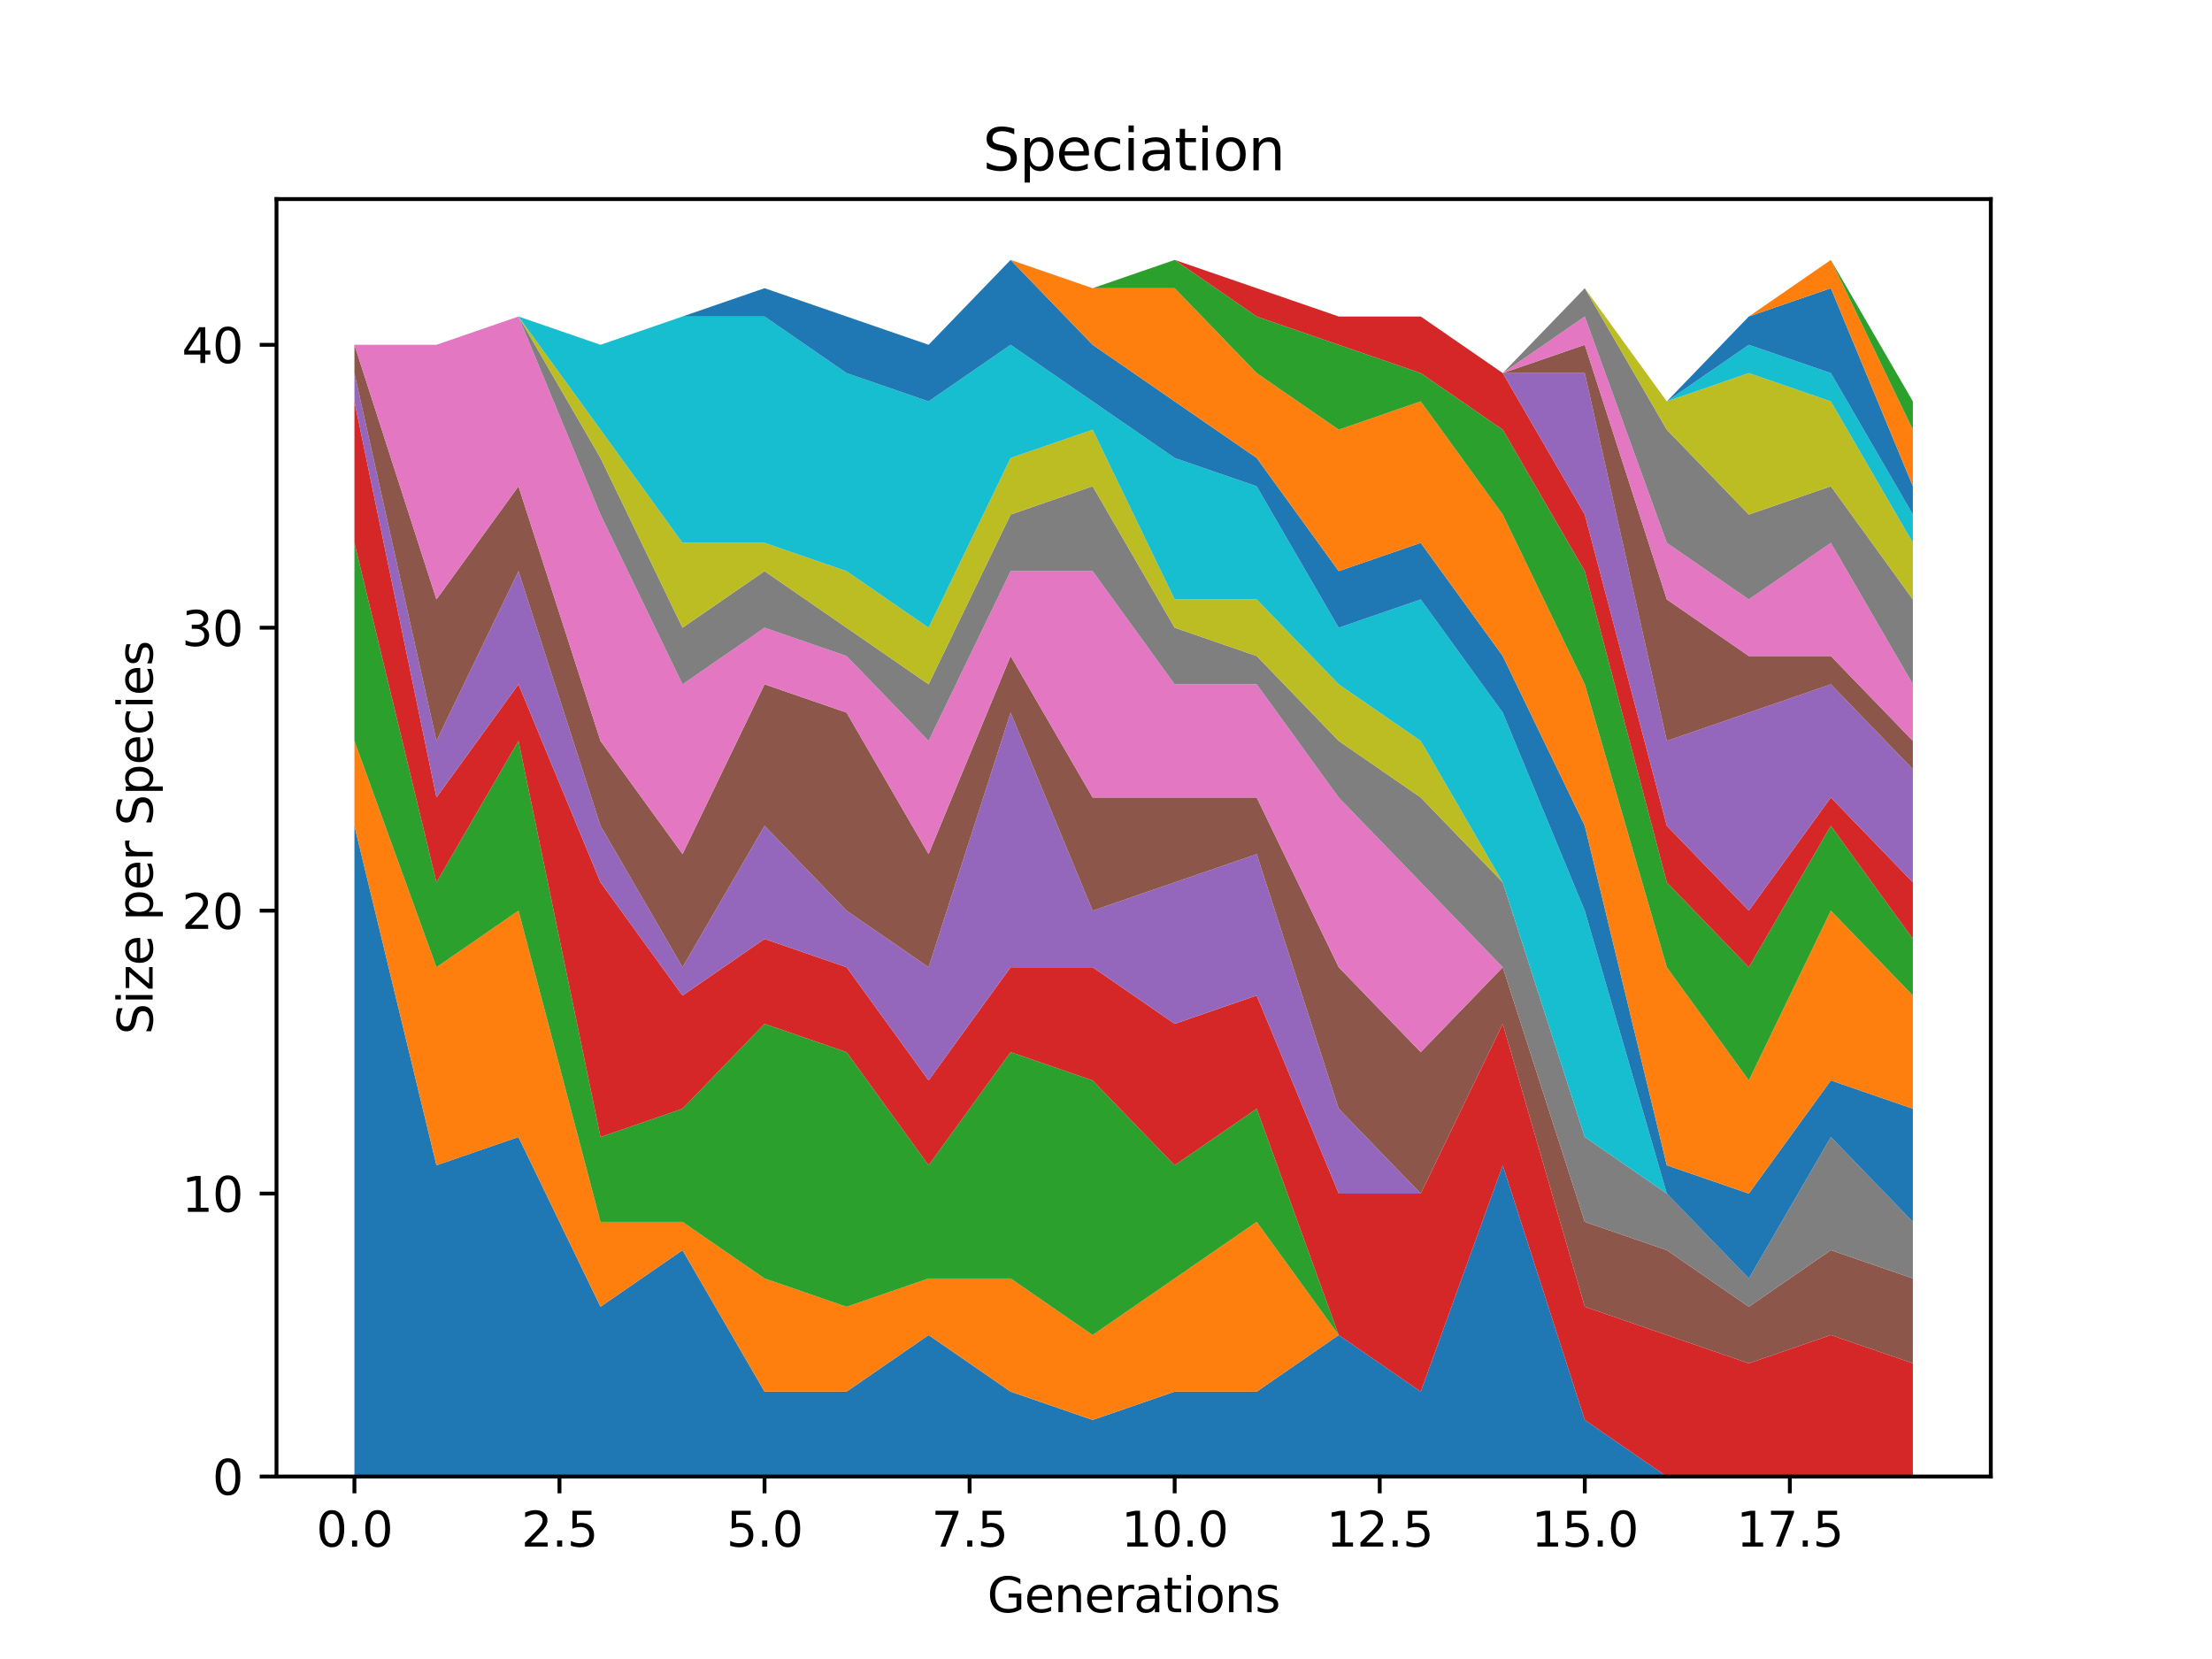 <?xml version="1.0" encoding="utf-8" standalone="no"?>
<!DOCTYPE svg PUBLIC "-//W3C//DTD SVG 1.1//EN"
  "http://www.w3.org/Graphics/SVG/1.1/DTD/svg11.dtd">
<svg xmlns:xlink="http://www.w3.org/1999/xlink" width="460.8pt" height="345.6pt" viewBox="0 0 460.8 345.6" xmlns="http://www.w3.org/2000/svg" version="1.1">
 <defs>
  <style type="text/css">*{stroke-linejoin: round; stroke-linecap: butt}</style>
 </defs>
 <g id="figure_1">
  <g id="patch_1">
   <path d="M 0 345.6 
L 460.8 345.6 
L 460.8 0 
L 0 0 
z
" style="fill: #ffffff"/>
  </g>
  <g id="axes_1">
   <g id="patch_2">
    <path d="M 57.6 307.584 
L 414.72 307.584 
L 414.72 41.472 
L 57.6 41.472 
z
" style="fill: #ffffff"/>
   </g>
   <g id="PolyCollection_1">
    <path d="M 73.833 172.023 
L 73.833 307.584 
L 90.92 307.584 
L 108.007 307.584 
L 125.094 307.584 
L 142.181 307.584 
L 159.268 307.584 
L 176.355 307.584 
L 193.442 307.584 
L 210.529 307.584 
L 227.616 307.584 
L 244.704 307.584 
L 261.791 307.584 
L 278.878 307.584 
L 295.965 307.584 
L 313.052 307.584 
L 330.139 307.584 
L 347.226 307.584 
L 364.313 307.584 
L 381.4 307.584 
L 398.487 307.584 
L 398.487 307.584 
L 398.487 307.584 
L 381.4 307.584 
L 364.313 307.584 
L 347.226 307.584 
L 330.139 295.796 
L 313.052 242.751 
L 295.965 289.902 
L 278.878 278.114 
L 261.791 289.902 
L 244.704 289.902 
L 227.616 295.796 
L 210.529 289.902 
L 193.442 278.114 
L 176.355 289.902 
L 159.268 289.902 
L 142.181 260.432 
L 125.094 272.22 
L 108.007 236.857 
L 90.92 242.751 
L 73.833 172.023 
z
" clip-path="url(#pf25066c9cc)" style="fill: #1f77b4"/>
   </g>
   <g id="PolyCollection_2">
    <path d="M 73.833 154.341 
L 73.833 172.023 
L 90.92 242.751 
L 108.007 236.857 
L 125.094 272.22 
L 142.181 260.432 
L 159.268 289.902 
L 176.355 289.902 
L 193.442 278.114 
L 210.529 289.902 
L 227.616 295.796 
L 244.704 289.902 
L 261.791 289.902 
L 278.878 278.114 
L 295.965 289.902 
L 313.052 242.751 
L 330.139 295.796 
L 347.226 307.584 
L 364.313 307.584 
L 381.4 307.584 
L 398.487 307.584 
L 398.487 307.584 
L 398.487 307.584 
L 381.4 307.584 
L 364.313 307.584 
L 347.226 307.584 
L 330.139 295.796 
L 313.052 242.751 
L 295.965 289.902 
L 278.878 278.114 
L 261.791 254.538 
L 244.704 266.326 
L 227.616 278.114 
L 210.529 266.326 
L 193.442 266.326 
L 176.355 272.22 
L 159.268 266.326 
L 142.181 254.538 
L 125.094 254.538 
L 108.007 189.705 
L 90.92 201.493 
L 73.833 154.341 
z
" clip-path="url(#pf25066c9cc)" style="fill: #ff7f0e"/>
   </g>
   <g id="PolyCollection_3">
    <path d="M 73.833 113.084 
L 73.833 154.341 
L 90.92 201.493 
L 108.007 189.705 
L 125.094 254.538 
L 142.181 254.538 
L 159.268 266.326 
L 176.355 272.22 
L 193.442 266.326 
L 210.529 266.326 
L 227.616 278.114 
L 244.704 266.326 
L 261.791 254.538 
L 278.878 278.114 
L 295.965 289.902 
L 313.052 242.751 
L 330.139 295.796 
L 347.226 307.584 
L 364.313 307.584 
L 381.4 307.584 
L 398.487 307.584 
L 398.487 307.584 
L 398.487 307.584 
L 381.4 307.584 
L 364.313 307.584 
L 347.226 307.584 
L 330.139 295.796 
L 313.052 242.751 
L 295.965 289.902 
L 278.878 278.114 
L 261.791 230.963 
L 244.704 242.751 
L 227.616 225.069 
L 210.529 219.175 
L 193.442 242.751 
L 176.355 219.175 
L 159.268 213.281 
L 142.181 230.963 
L 125.094 236.857 
L 108.007 154.341 
L 90.92 183.811 
L 73.833 113.084 
z
" clip-path="url(#pf25066c9cc)" style="fill: #2ca02c"/>
   </g>
   <g id="PolyCollection_4">
    <path d="M 73.833 83.614 
L 73.833 113.084 
L 90.92 183.811 
L 108.007 154.341 
L 125.094 236.857 
L 142.181 230.963 
L 159.268 213.281 
L 176.355 219.175 
L 193.442 242.751 
L 210.529 219.175 
L 227.616 225.069 
L 244.704 242.751 
L 261.791 230.963 
L 278.878 278.114 
L 295.965 289.902 
L 313.052 242.751 
L 330.139 295.796 
L 347.226 307.584 
L 364.313 307.584 
L 381.4 307.584 
L 398.487 307.584 
L 398.487 284.008 
L 398.487 284.008 
L 381.4 278.114 
L 364.313 284.008 
L 347.226 278.114 
L 330.139 272.22 
L 313.052 213.281 
L 295.965 248.644 
L 278.878 248.644 
L 261.791 207.387 
L 244.704 213.281 
L 227.616 201.493 
L 210.529 201.493 
L 193.442 225.069 
L 176.355 201.493 
L 159.268 195.599 
L 142.181 207.387 
L 125.094 183.811 
L 108.007 142.553 
L 90.92 166.129 
L 73.833 83.614 
z
" clip-path="url(#pf25066c9cc)" style="fill: #d62728"/>
   </g>
   <g id="PolyCollection_5">
    <path d="M 73.833 77.72 
L 73.833 83.614 
L 90.92 166.129 
L 108.007 142.553 
L 125.094 183.811 
L 142.181 207.387 
L 159.268 195.599 
L 176.355 201.493 
L 193.442 225.069 
L 210.529 201.493 
L 227.616 201.493 
L 244.704 213.281 
L 261.791 207.387 
L 278.878 248.644 
L 295.965 248.644 
L 313.052 213.281 
L 330.139 272.22 
L 347.226 278.114 
L 364.313 284.008 
L 381.4 278.114 
L 398.487 284.008 
L 398.487 284.008 
L 398.487 284.008 
L 381.4 278.114 
L 364.313 284.008 
L 347.226 278.114 
L 330.139 272.22 
L 313.052 213.281 
L 295.965 248.644 
L 278.878 230.963 
L 261.791 177.917 
L 244.704 183.811 
L 227.616 189.705 
L 210.529 148.447 
L 193.442 201.493 
L 176.355 189.705 
L 159.268 172.023 
L 142.181 201.493 
L 125.094 172.023 
L 108.007 118.977 
L 90.92 154.341 
L 73.833 77.72 
z
" clip-path="url(#pf25066c9cc)" style="fill: #9467bd"/>
   </g>
   <g id="PolyCollection_6">
    <path d="M 73.833 71.826 
L 73.833 77.72 
L 90.92 154.341 
L 108.007 118.977 
L 125.094 172.023 
L 142.181 201.493 
L 159.268 172.023 
L 176.355 189.705 
L 193.442 201.493 
L 210.529 148.447 
L 227.616 189.705 
L 244.704 183.811 
L 261.791 177.917 
L 278.878 230.963 
L 295.965 248.644 
L 313.052 213.281 
L 330.139 272.22 
L 347.226 278.114 
L 364.313 284.008 
L 381.4 278.114 
L 398.487 284.008 
L 398.487 266.326 
L 398.487 266.326 
L 381.4 260.432 
L 364.313 272.22 
L 347.226 260.432 
L 330.139 254.538 
L 313.052 201.493 
L 295.965 219.175 
L 278.878 201.493 
L 261.791 166.129 
L 244.704 166.129 
L 227.616 166.129 
L 210.529 136.659 
L 193.442 177.917 
L 176.355 148.447 
L 159.268 142.553 
L 142.181 177.917 
L 125.094 154.341 
L 108.007 101.296 
L 90.92 124.871 
L 73.833 71.826 
z
" clip-path="url(#pf25066c9cc)" style="fill: #8c564b"/>
   </g>
   <g id="PolyCollection_7">
    <path d="M 73.833 71.826 
L 73.833 71.826 
L 90.92 124.871 
L 108.007 101.296 
L 125.094 154.341 
L 142.181 177.917 
L 159.268 142.553 
L 176.355 148.447 
L 193.442 177.917 
L 210.529 136.659 
L 227.616 166.129 
L 244.704 166.129 
L 261.791 166.129 
L 278.878 201.493 
L 295.965 219.175 
L 313.052 201.493 
L 330.139 254.538 
L 347.226 260.432 
L 364.313 272.22 
L 381.4 260.432 
L 398.487 266.326 
L 398.487 266.326 
L 398.487 266.326 
L 381.4 260.432 
L 364.313 272.22 
L 347.226 260.432 
L 330.139 254.538 
L 313.052 201.493 
L 295.965 183.811 
L 278.878 166.129 
L 261.791 142.553 
L 244.704 142.553 
L 227.616 118.977 
L 210.529 118.977 
L 193.442 154.341 
L 176.355 136.659 
L 159.268 130.765 
L 142.181 142.553 
L 125.094 107.19 
L 108.007 65.932 
L 90.92 71.826 
L 73.833 71.826 
z
" clip-path="url(#pf25066c9cc)" style="fill: #e377c2"/>
   </g>
   <g id="PolyCollection_8">
    <path d="M 73.833 71.826 
L 73.833 71.826 
L 90.92 71.826 
L 108.007 65.932 
L 125.094 107.19 
L 142.181 142.553 
L 159.268 130.765 
L 176.355 136.659 
L 193.442 154.341 
L 210.529 118.977 
L 227.616 118.977 
L 244.704 142.553 
L 261.791 142.553 
L 278.878 166.129 
L 295.965 183.811 
L 313.052 201.493 
L 330.139 254.538 
L 347.226 260.432 
L 364.313 272.22 
L 381.4 260.432 
L 398.487 266.326 
L 398.487 254.538 
L 398.487 254.538 
L 381.4 236.857 
L 364.313 266.326 
L 347.226 248.644 
L 330.139 236.857 
L 313.052 183.811 
L 295.965 166.129 
L 278.878 154.341 
L 261.791 136.659 
L 244.704 130.765 
L 227.616 101.296 
L 210.529 107.19 
L 193.442 142.553 
L 176.355 130.765 
L 159.268 118.977 
L 142.181 130.765 
L 125.094 95.402 
L 108.007 65.932 
L 90.92 71.826 
L 73.833 71.826 
z
" clip-path="url(#pf25066c9cc)" style="fill: #7f7f7f"/>
   </g>
   <g id="PolyCollection_9">
    <path d="M 73.833 71.826 
L 73.833 71.826 
L 90.92 71.826 
L 108.007 65.932 
L 125.094 95.402 
L 142.181 130.765 
L 159.268 118.977 
L 176.355 130.765 
L 193.442 142.553 
L 210.529 107.19 
L 227.616 101.296 
L 244.704 130.765 
L 261.791 136.659 
L 278.878 154.341 
L 295.965 166.129 
L 313.052 183.811 
L 330.139 236.857 
L 347.226 248.644 
L 364.313 266.326 
L 381.4 236.857 
L 398.487 254.538 
L 398.487 254.538 
L 398.487 254.538 
L 381.4 236.857 
L 364.313 266.326 
L 347.226 248.644 
L 330.139 236.857 
L 313.052 183.811 
L 295.965 154.341 
L 278.878 142.553 
L 261.791 124.871 
L 244.704 124.871 
L 227.616 89.508 
L 210.529 95.402 
L 193.442 130.765 
L 176.355 118.977 
L 159.268 113.084 
L 142.181 113.084 
L 125.094 89.508 
L 108.007 65.932 
L 90.92 71.826 
L 73.833 71.826 
z
" clip-path="url(#pf25066c9cc)" style="fill: #bcbd22"/>
   </g>
   <g id="PolyCollection_10">
    <path d="M 73.833 71.826 
L 73.833 71.826 
L 90.92 71.826 
L 108.007 65.932 
L 125.094 89.508 
L 142.181 113.084 
L 159.268 113.084 
L 176.355 118.977 
L 193.442 130.765 
L 210.529 95.402 
L 227.616 89.508 
L 244.704 124.871 
L 261.791 124.871 
L 278.878 142.553 
L 295.965 154.341 
L 313.052 183.811 
L 330.139 236.857 
L 347.226 248.644 
L 364.313 266.326 
L 381.4 236.857 
L 398.487 254.538 
L 398.487 254.538 
L 398.487 254.538 
L 381.4 236.857 
L 364.313 266.326 
L 347.226 248.644 
L 330.139 189.705 
L 313.052 148.447 
L 295.965 124.871 
L 278.878 130.765 
L 261.791 101.296 
L 244.704 95.402 
L 227.616 83.614 
L 210.529 71.826 
L 193.442 83.614 
L 176.355 77.72 
L 159.268 65.932 
L 142.181 65.932 
L 125.094 71.826 
L 108.007 65.932 
L 90.92 71.826 
L 73.833 71.826 
z
" clip-path="url(#pf25066c9cc)" style="fill: #17becf"/>
   </g>
   <g id="PolyCollection_11">
    <path d="M 73.833 71.826 
L 73.833 71.826 
L 90.92 71.826 
L 108.007 65.932 
L 125.094 71.826 
L 142.181 65.932 
L 159.268 65.932 
L 176.355 77.72 
L 193.442 83.614 
L 210.529 71.826 
L 227.616 83.614 
L 244.704 95.402 
L 261.791 101.296 
L 278.878 130.765 
L 295.965 124.871 
L 313.052 148.447 
L 330.139 189.705 
L 347.226 248.644 
L 364.313 266.326 
L 381.4 236.857 
L 398.487 254.538 
L 398.487 230.963 
L 398.487 230.963 
L 381.4 225.069 
L 364.313 248.644 
L 347.226 242.751 
L 330.139 172.023 
L 313.052 136.659 
L 295.965 113.084 
L 278.878 118.977 
L 261.791 95.402 
L 244.704 83.614 
L 227.616 71.826 
L 210.529 54.144 
L 193.442 71.826 
L 176.355 65.932 
L 159.268 60.038 
L 142.181 65.932 
L 125.094 71.826 
L 108.007 65.932 
L 90.92 71.826 
L 73.833 71.826 
z
" clip-path="url(#pf25066c9cc)" style="fill: #1f77b4"/>
   </g>
   <g id="PolyCollection_12">
    <path d="M 73.833 71.826 
L 73.833 71.826 
L 90.92 71.826 
L 108.007 65.932 
L 125.094 71.826 
L 142.181 65.932 
L 159.268 60.038 
L 176.355 65.932 
L 193.442 71.826 
L 210.529 54.144 
L 227.616 71.826 
L 244.704 83.614 
L 261.791 95.402 
L 278.878 118.977 
L 295.965 113.084 
L 313.052 136.659 
L 330.139 172.023 
L 347.226 242.751 
L 364.313 248.644 
L 381.4 225.069 
L 398.487 230.963 
L 398.487 207.387 
L 398.487 207.387 
L 381.4 189.705 
L 364.313 225.069 
L 347.226 201.493 
L 330.139 142.553 
L 313.052 107.19 
L 295.965 83.614 
L 278.878 89.508 
L 261.791 77.72 
L 244.704 60.038 
L 227.616 60.038 
L 210.529 54.144 
L 193.442 71.826 
L 176.355 65.932 
L 159.268 60.038 
L 142.181 65.932 
L 125.094 71.826 
L 108.007 65.932 
L 90.92 71.826 
L 73.833 71.826 
z
" clip-path="url(#pf25066c9cc)" style="fill: #ff7f0e"/>
   </g>
   <g id="PolyCollection_13">
    <path d="M 73.833 71.826 
L 73.833 71.826 
L 90.92 71.826 
L 108.007 65.932 
L 125.094 71.826 
L 142.181 65.932 
L 159.268 60.038 
L 176.355 65.932 
L 193.442 71.826 
L 210.529 54.144 
L 227.616 60.038 
L 244.704 60.038 
L 261.791 77.72 
L 278.878 89.508 
L 295.965 83.614 
L 313.052 107.19 
L 330.139 142.553 
L 347.226 201.493 
L 364.313 225.069 
L 381.4 189.705 
L 398.487 207.387 
L 398.487 195.599 
L 398.487 195.599 
L 381.4 172.023 
L 364.313 201.493 
L 347.226 183.811 
L 330.139 118.977 
L 313.052 89.508 
L 295.965 77.72 
L 278.878 71.826 
L 261.791 65.932 
L 244.704 54.144 
L 227.616 60.038 
L 210.529 54.144 
L 193.442 71.826 
L 176.355 65.932 
L 159.268 60.038 
L 142.181 65.932 
L 125.094 71.826 
L 108.007 65.932 
L 90.92 71.826 
L 73.833 71.826 
z
" clip-path="url(#pf25066c9cc)" style="fill: #2ca02c"/>
   </g>
   <g id="PolyCollection_14">
    <path d="M 73.833 71.826 
L 73.833 71.826 
L 90.92 71.826 
L 108.007 65.932 
L 125.094 71.826 
L 142.181 65.932 
L 159.268 60.038 
L 176.355 65.932 
L 193.442 71.826 
L 210.529 54.144 
L 227.616 60.038 
L 244.704 54.144 
L 261.791 65.932 
L 278.878 71.826 
L 295.965 77.72 
L 313.052 89.508 
L 330.139 118.977 
L 347.226 183.811 
L 364.313 201.493 
L 381.4 172.023 
L 398.487 195.599 
L 398.487 183.811 
L 398.487 183.811 
L 381.4 166.129 
L 364.313 189.705 
L 347.226 172.023 
L 330.139 107.19 
L 313.052 77.72 
L 295.965 65.932 
L 278.878 65.932 
L 261.791 60.038 
L 244.704 54.144 
L 227.616 60.038 
L 210.529 54.144 
L 193.442 71.826 
L 176.355 65.932 
L 159.268 60.038 
L 142.181 65.932 
L 125.094 71.826 
L 108.007 65.932 
L 90.92 71.826 
L 73.833 71.826 
z
" clip-path="url(#pf25066c9cc)" style="fill: #d62728"/>
   </g>
   <g id="PolyCollection_15">
    <path d="M 73.833 71.826 
L 73.833 71.826 
L 90.92 71.826 
L 108.007 65.932 
L 125.094 71.826 
L 142.181 65.932 
L 159.268 60.038 
L 176.355 65.932 
L 193.442 71.826 
L 210.529 54.144 
L 227.616 60.038 
L 244.704 54.144 
L 261.791 60.038 
L 278.878 65.932 
L 295.965 65.932 
L 313.052 77.72 
L 330.139 107.19 
L 347.226 172.023 
L 364.313 189.705 
L 381.4 166.129 
L 398.487 183.811 
L 398.487 160.235 
L 398.487 160.235 
L 381.4 142.553 
L 364.313 148.447 
L 347.226 154.341 
L 330.139 77.72 
L 313.052 77.72 
L 295.965 65.932 
L 278.878 65.932 
L 261.791 60.038 
L 244.704 54.144 
L 227.616 60.038 
L 210.529 54.144 
L 193.442 71.826 
L 176.355 65.932 
L 159.268 60.038 
L 142.181 65.932 
L 125.094 71.826 
L 108.007 65.932 
L 90.92 71.826 
L 73.833 71.826 
z
" clip-path="url(#pf25066c9cc)" style="fill: #9467bd"/>
   </g>
   <g id="PolyCollection_16">
    <path d="M 73.833 71.826 
L 73.833 71.826 
L 90.92 71.826 
L 108.007 65.932 
L 125.094 71.826 
L 142.181 65.932 
L 159.268 60.038 
L 176.355 65.932 
L 193.442 71.826 
L 210.529 54.144 
L 227.616 60.038 
L 244.704 54.144 
L 261.791 60.038 
L 278.878 65.932 
L 295.965 65.932 
L 313.052 77.72 
L 330.139 77.72 
L 347.226 154.341 
L 364.313 148.447 
L 381.4 142.553 
L 398.487 160.235 
L 398.487 154.341 
L 398.487 154.341 
L 381.4 136.659 
L 364.313 136.659 
L 347.226 124.871 
L 330.139 71.826 
L 313.052 77.72 
L 295.965 65.932 
L 278.878 65.932 
L 261.791 60.038 
L 244.704 54.144 
L 227.616 60.038 
L 210.529 54.144 
L 193.442 71.826 
L 176.355 65.932 
L 159.268 60.038 
L 142.181 65.932 
L 125.094 71.826 
L 108.007 65.932 
L 90.92 71.826 
L 73.833 71.826 
z
" clip-path="url(#pf25066c9cc)" style="fill: #8c564b"/>
   </g>
   <g id="PolyCollection_17">
    <path d="M 73.833 71.826 
L 73.833 71.826 
L 90.92 71.826 
L 108.007 65.932 
L 125.094 71.826 
L 142.181 65.932 
L 159.268 60.038 
L 176.355 65.932 
L 193.442 71.826 
L 210.529 54.144 
L 227.616 60.038 
L 244.704 54.144 
L 261.791 60.038 
L 278.878 65.932 
L 295.965 65.932 
L 313.052 77.72 
L 330.139 71.826 
L 347.226 124.871 
L 364.313 136.659 
L 381.4 136.659 
L 398.487 154.341 
L 398.487 142.553 
L 398.487 142.553 
L 381.4 113.084 
L 364.313 124.871 
L 347.226 113.084 
L 330.139 65.932 
L 313.052 77.72 
L 295.965 65.932 
L 278.878 65.932 
L 261.791 60.038 
L 244.704 54.144 
L 227.616 60.038 
L 210.529 54.144 
L 193.442 71.826 
L 176.355 65.932 
L 159.268 60.038 
L 142.181 65.932 
L 125.094 71.826 
L 108.007 65.932 
L 90.92 71.826 
L 73.833 71.826 
z
" clip-path="url(#pf25066c9cc)" style="fill: #e377c2"/>
   </g>
   <g id="PolyCollection_18">
    <path d="M 73.833 71.826 
L 73.833 71.826 
L 90.92 71.826 
L 108.007 65.932 
L 125.094 71.826 
L 142.181 65.932 
L 159.268 60.038 
L 176.355 65.932 
L 193.442 71.826 
L 210.529 54.144 
L 227.616 60.038 
L 244.704 54.144 
L 261.791 60.038 
L 278.878 65.932 
L 295.965 65.932 
L 313.052 77.72 
L 330.139 65.932 
L 347.226 113.084 
L 364.313 124.871 
L 381.4 113.084 
L 398.487 142.553 
L 398.487 124.871 
L 398.487 124.871 
L 381.4 101.296 
L 364.313 107.19 
L 347.226 89.508 
L 330.139 60.038 
L 313.052 77.72 
L 295.965 65.932 
L 278.878 65.932 
L 261.791 60.038 
L 244.704 54.144 
L 227.616 60.038 
L 210.529 54.144 
L 193.442 71.826 
L 176.355 65.932 
L 159.268 60.038 
L 142.181 65.932 
L 125.094 71.826 
L 108.007 65.932 
L 90.92 71.826 
L 73.833 71.826 
z
" clip-path="url(#pf25066c9cc)" style="fill: #7f7f7f"/>
   </g>
   <g id="PolyCollection_19">
    <path d="M 73.833 71.826 
L 73.833 71.826 
L 90.92 71.826 
L 108.007 65.932 
L 125.094 71.826 
L 142.181 65.932 
L 159.268 60.038 
L 176.355 65.932 
L 193.442 71.826 
L 210.529 54.144 
L 227.616 60.038 
L 244.704 54.144 
L 261.791 60.038 
L 278.878 65.932 
L 295.965 65.932 
L 313.052 77.72 
L 330.139 60.038 
L 347.226 89.508 
L 364.313 107.19 
L 381.4 101.296 
L 398.487 124.871 
L 398.487 113.084 
L 398.487 113.084 
L 381.4 83.614 
L 364.313 77.72 
L 347.226 83.614 
L 330.139 60.038 
L 313.052 77.72 
L 295.965 65.932 
L 278.878 65.932 
L 261.791 60.038 
L 244.704 54.144 
L 227.616 60.038 
L 210.529 54.144 
L 193.442 71.826 
L 176.355 65.932 
L 159.268 60.038 
L 142.181 65.932 
L 125.094 71.826 
L 108.007 65.932 
L 90.92 71.826 
L 73.833 71.826 
z
" clip-path="url(#pf25066c9cc)" style="fill: #bcbd22"/>
   </g>
   <g id="PolyCollection_20">
    <path d="M 73.833 71.826 
L 73.833 71.826 
L 90.92 71.826 
L 108.007 65.932 
L 125.094 71.826 
L 142.181 65.932 
L 159.268 60.038 
L 176.355 65.932 
L 193.442 71.826 
L 210.529 54.144 
L 227.616 60.038 
L 244.704 54.144 
L 261.791 60.038 
L 278.878 65.932 
L 295.965 65.932 
L 313.052 77.72 
L 330.139 60.038 
L 347.226 83.614 
L 364.313 77.72 
L 381.4 83.614 
L 398.487 113.084 
L 398.487 107.19 
L 398.487 107.19 
L 381.4 77.72 
L 364.313 71.826 
L 347.226 83.614 
L 330.139 60.038 
L 313.052 77.72 
L 295.965 65.932 
L 278.878 65.932 
L 261.791 60.038 
L 244.704 54.144 
L 227.616 60.038 
L 210.529 54.144 
L 193.442 71.826 
L 176.355 65.932 
L 159.268 60.038 
L 142.181 65.932 
L 125.094 71.826 
L 108.007 65.932 
L 90.92 71.826 
L 73.833 71.826 
z
" clip-path="url(#pf25066c9cc)" style="fill: #17becf"/>
   </g>
   <g id="PolyCollection_21">
    <path d="M 73.833 71.826 
L 73.833 71.826 
L 90.92 71.826 
L 108.007 65.932 
L 125.094 71.826 
L 142.181 65.932 
L 159.268 60.038 
L 176.355 65.932 
L 193.442 71.826 
L 210.529 54.144 
L 227.616 60.038 
L 244.704 54.144 
L 261.791 60.038 
L 278.878 65.932 
L 295.965 65.932 
L 313.052 77.72 
L 330.139 60.038 
L 347.226 83.614 
L 364.313 71.826 
L 381.4 77.72 
L 398.487 107.19 
L 398.487 101.296 
L 398.487 101.296 
L 381.4 60.038 
L 364.313 65.932 
L 347.226 83.614 
L 330.139 60.038 
L 313.052 77.72 
L 295.965 65.932 
L 278.878 65.932 
L 261.791 60.038 
L 244.704 54.144 
L 227.616 60.038 
L 210.529 54.144 
L 193.442 71.826 
L 176.355 65.932 
L 159.268 60.038 
L 142.181 65.932 
L 125.094 71.826 
L 108.007 65.932 
L 90.92 71.826 
L 73.833 71.826 
z
" clip-path="url(#pf25066c9cc)" style="fill: #1f77b4"/>
   </g>
   <g id="PolyCollection_22">
    <path d="M 73.833 71.826 
L 73.833 71.826 
L 90.92 71.826 
L 108.007 65.932 
L 125.094 71.826 
L 142.181 65.932 
L 159.268 60.038 
L 176.355 65.932 
L 193.442 71.826 
L 210.529 54.144 
L 227.616 60.038 
L 244.704 54.144 
L 261.791 60.038 
L 278.878 65.932 
L 295.965 65.932 
L 313.052 77.72 
L 330.139 60.038 
L 347.226 83.614 
L 364.313 65.932 
L 381.4 60.038 
L 398.487 101.296 
L 398.487 89.508 
L 398.487 89.508 
L 381.4 54.144 
L 364.313 65.932 
L 347.226 83.614 
L 330.139 60.038 
L 313.052 77.72 
L 295.965 65.932 
L 278.878 65.932 
L 261.791 60.038 
L 244.704 54.144 
L 227.616 60.038 
L 210.529 54.144 
L 193.442 71.826 
L 176.355 65.932 
L 159.268 60.038 
L 142.181 65.932 
L 125.094 71.826 
L 108.007 65.932 
L 90.92 71.826 
L 73.833 71.826 
z
" clip-path="url(#pf25066c9cc)" style="fill: #ff7f0e"/>
   </g>
   <g id="PolyCollection_23">
    <path d="M 73.833 71.826 
L 73.833 71.826 
L 90.92 71.826 
L 108.007 65.932 
L 125.094 71.826 
L 142.181 65.932 
L 159.268 60.038 
L 176.355 65.932 
L 193.442 71.826 
L 210.529 54.144 
L 227.616 60.038 
L 244.704 54.144 
L 261.791 60.038 
L 278.878 65.932 
L 295.965 65.932 
L 313.052 77.72 
L 330.139 60.038 
L 347.226 83.614 
L 364.313 65.932 
L 381.4 54.144 
L 398.487 89.508 
L 398.487 83.614 
L 398.487 83.614 
L 381.4 54.144 
L 364.313 65.932 
L 347.226 83.614 
L 330.139 60.038 
L 313.052 77.72 
L 295.965 65.932 
L 278.878 65.932 
L 261.791 60.038 
L 244.704 54.144 
L 227.616 60.038 
L 210.529 54.144 
L 193.442 71.826 
L 176.355 65.932 
L 159.268 60.038 
L 142.181 65.932 
L 125.094 71.826 
L 108.007 65.932 
L 90.92 71.826 
L 73.833 71.826 
z
" clip-path="url(#pf25066c9cc)" style="fill: #2ca02c"/>
   </g>
   <g id="matplotlib.axis_1">
    <g id="xtick_1">
     <g id="line2d_1">
      <defs>
       <path id="m67877553b0" d="M 0 0 
L 0 3.5 
" style="stroke: #000000; stroke-width: 0.8"/>
      </defs>
      <g>
       <use xlink:href="#m67877553b0" x="73.833" y="307.584" style="stroke: #000000; stroke-width: 0.8"/>
      </g>
     </g>
     <g id="text_1">
      <!-- 0.0 -->
      <g transform="translate(65.881 322.182) scale(0.1 -0.1)">
       <defs>
        <path id="DejaVuSans-30" d="M 2034 4250 
Q 1547 4250 1301 3770 
Q 1056 3291 1056 2328 
Q 1056 1369 1301 889 
Q 1547 409 2034 409 
Q 2525 409 2770 889 
Q 3016 1369 3016 2328 
Q 3016 3291 2770 3770 
Q 2525 4250 2034 4250 
z
M 2034 4750 
Q 2819 4750 3233 4129 
Q 3647 3509 3647 2328 
Q 3647 1150 3233 529 
Q 2819 -91 2034 -91 
Q 1250 -91 836 529 
Q 422 1150 422 2328 
Q 422 3509 836 4129 
Q 1250 4750 2034 4750 
z
" transform="scale(0.016)"/>
        <path id="DejaVuSans-2e" d="M 684 794 
L 1344 794 
L 1344 0 
L 684 0 
L 684 794 
z
" transform="scale(0.016)"/>
       </defs>
       <use xlink:href="#DejaVuSans-30"/>
       <use xlink:href="#DejaVuSans-2e" x="63.623"/>
       <use xlink:href="#DejaVuSans-30" x="95.41"/>
      </g>
     </g>
    </g>
    <g id="xtick_2">
     <g id="line2d_2">
      <g>
       <use xlink:href="#m67877553b0" x="116.55" y="307.584" style="stroke: #000000; stroke-width: 0.8"/>
      </g>
     </g>
     <g id="text_2">
      <!-- 2.5 -->
      <g transform="translate(108.599 322.182) scale(0.1 -0.1)">
       <defs>
        <path id="DejaVuSans-32" d="M 1228 531 
L 3431 531 
L 3431 0 
L 469 0 
L 469 531 
Q 828 903 1448 1529 
Q 2069 2156 2228 2338 
Q 2531 2678 2651 2914 
Q 2772 3150 2772 3378 
Q 2772 3750 2511 3984 
Q 2250 4219 1831 4219 
Q 1534 4219 1204 4116 
Q 875 4013 500 3803 
L 500 4441 
Q 881 4594 1212 4672 
Q 1544 4750 1819 4750 
Q 2544 4750 2975 4387 
Q 3406 4025 3406 3419 
Q 3406 3131 3298 2873 
Q 3191 2616 2906 2266 
Q 2828 2175 2409 1742 
Q 1991 1309 1228 531 
z
" transform="scale(0.016)"/>
        <path id="DejaVuSans-35" d="M 691 4666 
L 3169 4666 
L 3169 4134 
L 1269 4134 
L 1269 2991 
Q 1406 3038 1543 3061 
Q 1681 3084 1819 3084 
Q 2600 3084 3056 2656 
Q 3513 2228 3513 1497 
Q 3513 744 3044 326 
Q 2575 -91 1722 -91 
Q 1428 -91 1123 -41 
Q 819 9 494 109 
L 494 744 
Q 775 591 1075 516 
Q 1375 441 1709 441 
Q 2250 441 2565 725 
Q 2881 1009 2881 1497 
Q 2881 1984 2565 2268 
Q 2250 2553 1709 2553 
Q 1456 2553 1204 2497 
Q 953 2441 691 2322 
L 691 4666 
z
" transform="scale(0.016)"/>
       </defs>
       <use xlink:href="#DejaVuSans-32"/>
       <use xlink:href="#DejaVuSans-2e" x="63.623"/>
       <use xlink:href="#DejaVuSans-35" x="95.41"/>
      </g>
     </g>
    </g>
    <g id="xtick_3">
     <g id="line2d_3">
      <g>
       <use xlink:href="#m67877553b0" x="159.268" y="307.584" style="stroke: #000000; stroke-width: 0.8"/>
      </g>
     </g>
     <g id="text_3">
      <!-- 5.0 -->
      <g transform="translate(151.317 322.182) scale(0.1 -0.1)">
       <use xlink:href="#DejaVuSans-35"/>
       <use xlink:href="#DejaVuSans-2e" x="63.623"/>
       <use xlink:href="#DejaVuSans-30" x="95.41"/>
      </g>
     </g>
    </g>
    <g id="xtick_4">
     <g id="line2d_4">
      <g>
       <use xlink:href="#m67877553b0" x="201.986" y="307.584" style="stroke: #000000; stroke-width: 0.8"/>
      </g>
     </g>
     <g id="text_4">
      <!-- 7.5 -->
      <g transform="translate(194.034 322.182) scale(0.1 -0.1)">
       <defs>
        <path id="DejaVuSans-37" d="M 525 4666 
L 3525 4666 
L 3525 4397 
L 1831 0 
L 1172 0 
L 2766 4134 
L 525 4134 
L 525 4666 
z
" transform="scale(0.016)"/>
       </defs>
       <use xlink:href="#DejaVuSans-37"/>
       <use xlink:href="#DejaVuSans-2e" x="63.623"/>
       <use xlink:href="#DejaVuSans-35" x="95.41"/>
      </g>
     </g>
    </g>
    <g id="xtick_5">
     <g id="line2d_5">
      <g>
       <use xlink:href="#m67877553b0" x="244.704" y="307.584" style="stroke: #000000; stroke-width: 0.8"/>
      </g>
     </g>
     <g id="text_5">
      <!-- 10.0 -->
      <g transform="translate(233.571 322.182) scale(0.1 -0.1)">
       <defs>
        <path id="DejaVuSans-31" d="M 794 531 
L 1825 531 
L 1825 4091 
L 703 3866 
L 703 4441 
L 1819 4666 
L 2450 4666 
L 2450 531 
L 3481 531 
L 3481 0 
L 794 0 
L 794 531 
z
" transform="scale(0.016)"/>
       </defs>
       <use xlink:href="#DejaVuSans-31"/>
       <use xlink:href="#DejaVuSans-30" x="63.623"/>
       <use xlink:href="#DejaVuSans-2e" x="127.246"/>
       <use xlink:href="#DejaVuSans-30" x="159.033"/>
      </g>
     </g>
    </g>
    <g id="xtick_6">
     <g id="line2d_6">
      <g>
       <use xlink:href="#m67877553b0" x="287.421" y="307.584" style="stroke: #000000; stroke-width: 0.8"/>
      </g>
     </g>
     <g id="text_6">
      <!-- 12.5 -->
      <g transform="translate(276.288 322.182) scale(0.1 -0.1)">
       <use xlink:href="#DejaVuSans-31"/>
       <use xlink:href="#DejaVuSans-32" x="63.623"/>
       <use xlink:href="#DejaVuSans-2e" x="127.246"/>
       <use xlink:href="#DejaVuSans-35" x="159.033"/>
      </g>
     </g>
    </g>
    <g id="xtick_7">
     <g id="line2d_7">
      <g>
       <use xlink:href="#m67877553b0" x="330.139" y="307.584" style="stroke: #000000; stroke-width: 0.8"/>
      </g>
     </g>
     <g id="text_7">
      <!-- 15.0 -->
      <g transform="translate(319.006 322.182) scale(0.1 -0.1)">
       <use xlink:href="#DejaVuSans-31"/>
       <use xlink:href="#DejaVuSans-35" x="63.623"/>
       <use xlink:href="#DejaVuSans-2e" x="127.246"/>
       <use xlink:href="#DejaVuSans-30" x="159.033"/>
      </g>
     </g>
    </g>
    <g id="xtick_8">
     <g id="line2d_8">
      <g>
       <use xlink:href="#m67877553b0" x="372.857" y="307.584" style="stroke: #000000; stroke-width: 0.8"/>
      </g>
     </g>
     <g id="text_8">
      <!-- 17.5 -->
      <g transform="translate(361.724 322.182) scale(0.1 -0.1)">
       <use xlink:href="#DejaVuSans-31"/>
       <use xlink:href="#DejaVuSans-37" x="63.623"/>
       <use xlink:href="#DejaVuSans-2e" x="127.246"/>
       <use xlink:href="#DejaVuSans-35" x="159.033"/>
      </g>
     </g>
    </g>
    <g id="text_9">
     <!-- Generations -->
     <g transform="translate(205.662 335.861) scale(0.1 -0.1)">
      <defs>
       <path id="DejaVuSans-47" d="M 3809 666 
L 3809 1919 
L 2778 1919 
L 2778 2438 
L 4434 2438 
L 4434 434 
Q 4069 175 3628 42 
Q 3188 -91 2688 -91 
Q 1594 -91 976 548 
Q 359 1188 359 2328 
Q 359 3472 976 4111 
Q 1594 4750 2688 4750 
Q 3144 4750 3555 4637 
Q 3966 4525 4313 4306 
L 4313 3634 
Q 3963 3931 3569 4081 
Q 3175 4231 2741 4231 
Q 1884 4231 1454 3753 
Q 1025 3275 1025 2328 
Q 1025 1384 1454 906 
Q 1884 428 2741 428 
Q 3075 428 3337 486 
Q 3600 544 3809 666 
z
" transform="scale(0.016)"/>
       <path id="DejaVuSans-65" d="M 3597 1894 
L 3597 1613 
L 953 1613 
Q 991 1019 1311 708 
Q 1631 397 2203 397 
Q 2534 397 2845 478 
Q 3156 559 3463 722 
L 3463 178 
Q 3153 47 2828 -22 
Q 2503 -91 2169 -91 
Q 1331 -91 842 396 
Q 353 884 353 1716 
Q 353 2575 817 3079 
Q 1281 3584 2069 3584 
Q 2775 3584 3186 3129 
Q 3597 2675 3597 1894 
z
M 3022 2063 
Q 3016 2534 2758 2815 
Q 2500 3097 2075 3097 
Q 1594 3097 1305 2825 
Q 1016 2553 972 2059 
L 3022 2063 
z
" transform="scale(0.016)"/>
       <path id="DejaVuSans-6e" d="M 3513 2113 
L 3513 0 
L 2938 0 
L 2938 2094 
Q 2938 2591 2744 2837 
Q 2550 3084 2163 3084 
Q 1697 3084 1428 2787 
Q 1159 2491 1159 1978 
L 1159 0 
L 581 0 
L 581 3500 
L 1159 3500 
L 1159 2956 
Q 1366 3272 1645 3428 
Q 1925 3584 2291 3584 
Q 2894 3584 3203 3211 
Q 3513 2838 3513 2113 
z
" transform="scale(0.016)"/>
       <path id="DejaVuSans-72" d="M 2631 2963 
Q 2534 3019 2420 3045 
Q 2306 3072 2169 3072 
Q 1681 3072 1420 2755 
Q 1159 2438 1159 1844 
L 1159 0 
L 581 0 
L 581 3500 
L 1159 3500 
L 1159 2956 
Q 1341 3275 1631 3429 
Q 1922 3584 2338 3584 
Q 2397 3584 2469 3576 
Q 2541 3569 2628 3553 
L 2631 2963 
z
" transform="scale(0.016)"/>
       <path id="DejaVuSans-61" d="M 2194 1759 
Q 1497 1759 1228 1600 
Q 959 1441 959 1056 
Q 959 750 1161 570 
Q 1363 391 1709 391 
Q 2188 391 2477 730 
Q 2766 1069 2766 1631 
L 2766 1759 
L 2194 1759 
z
M 3341 1997 
L 3341 0 
L 2766 0 
L 2766 531 
Q 2569 213 2275 61 
Q 1981 -91 1556 -91 
Q 1019 -91 701 211 
Q 384 513 384 1019 
Q 384 1609 779 1909 
Q 1175 2209 1959 2209 
L 2766 2209 
L 2766 2266 
Q 2766 2663 2505 2880 
Q 2244 3097 1772 3097 
Q 1472 3097 1187 3025 
Q 903 2953 641 2809 
L 641 3341 
Q 956 3463 1253 3523 
Q 1550 3584 1831 3584 
Q 2591 3584 2966 3190 
Q 3341 2797 3341 1997 
z
" transform="scale(0.016)"/>
       <path id="DejaVuSans-74" d="M 1172 4494 
L 1172 3500 
L 2356 3500 
L 2356 3053 
L 1172 3053 
L 1172 1153 
Q 1172 725 1289 603 
Q 1406 481 1766 481 
L 2356 481 
L 2356 0 
L 1766 0 
Q 1100 0 847 248 
Q 594 497 594 1153 
L 594 3053 
L 172 3053 
L 172 3500 
L 594 3500 
L 594 4494 
L 1172 4494 
z
" transform="scale(0.016)"/>
       <path id="DejaVuSans-69" d="M 603 3500 
L 1178 3500 
L 1178 0 
L 603 0 
L 603 3500 
z
M 603 4863 
L 1178 4863 
L 1178 4134 
L 603 4134 
L 603 4863 
z
" transform="scale(0.016)"/>
       <path id="DejaVuSans-6f" d="M 1959 3097 
Q 1497 3097 1228 2736 
Q 959 2375 959 1747 
Q 959 1119 1226 758 
Q 1494 397 1959 397 
Q 2419 397 2687 759 
Q 2956 1122 2956 1747 
Q 2956 2369 2687 2733 
Q 2419 3097 1959 3097 
z
M 1959 3584 
Q 2709 3584 3137 3096 
Q 3566 2609 3566 1747 
Q 3566 888 3137 398 
Q 2709 -91 1959 -91 
Q 1206 -91 779 398 
Q 353 888 353 1747 
Q 353 2609 779 3096 
Q 1206 3584 1959 3584 
z
" transform="scale(0.016)"/>
       <path id="DejaVuSans-73" d="M 2834 3397 
L 2834 2853 
Q 2591 2978 2328 3040 
Q 2066 3103 1784 3103 
Q 1356 3103 1142 2972 
Q 928 2841 928 2578 
Q 928 2378 1081 2264 
Q 1234 2150 1697 2047 
L 1894 2003 
Q 2506 1872 2764 1633 
Q 3022 1394 3022 966 
Q 3022 478 2636 193 
Q 2250 -91 1575 -91 
Q 1294 -91 989 -36 
Q 684 19 347 128 
L 347 722 
Q 666 556 975 473 
Q 1284 391 1588 391 
Q 1994 391 2212 530 
Q 2431 669 2431 922 
Q 2431 1156 2273 1281 
Q 2116 1406 1581 1522 
L 1381 1569 
Q 847 1681 609 1914 
Q 372 2147 372 2553 
Q 372 3047 722 3315 
Q 1072 3584 1716 3584 
Q 2034 3584 2315 3537 
Q 2597 3491 2834 3397 
z
" transform="scale(0.016)"/>
      </defs>
      <use xlink:href="#DejaVuSans-47"/>
      <use xlink:href="#DejaVuSans-65" x="77.49"/>
      <use xlink:href="#DejaVuSans-6e" x="139.014"/>
      <use xlink:href="#DejaVuSans-65" x="202.393"/>
      <use xlink:href="#DejaVuSans-72" x="263.916"/>
      <use xlink:href="#DejaVuSans-61" x="305.029"/>
      <use xlink:href="#DejaVuSans-74" x="366.309"/>
      <use xlink:href="#DejaVuSans-69" x="405.518"/>
      <use xlink:href="#DejaVuSans-6f" x="433.301"/>
      <use xlink:href="#DejaVuSans-6e" x="494.482"/>
      <use xlink:href="#DejaVuSans-73" x="557.861"/>
     </g>
    </g>
   </g>
   <g id="matplotlib.axis_2">
    <g id="ytick_1">
     <g id="line2d_9">
      <defs>
       <path id="me2f4d48884" d="M 0 0 
L -3.5 0 
" style="stroke: #000000; stroke-width: 0.8"/>
      </defs>
      <g>
       <use xlink:href="#me2f4d48884" x="57.6" y="307.584" style="stroke: #000000; stroke-width: 0.8"/>
      </g>
     </g>
     <g id="text_10">
      <!-- 0 -->
      <g transform="translate(44.237 311.383) scale(0.1 -0.1)">
       <use xlink:href="#DejaVuSans-30"/>
      </g>
     </g>
    </g>
    <g id="ytick_2">
     <g id="line2d_10">
      <g>
       <use xlink:href="#me2f4d48884" x="57.6" y="248.644" style="stroke: #000000; stroke-width: 0.8"/>
      </g>
     </g>
     <g id="text_11">
      <!-- 10 -->
      <g transform="translate(37.875 252.444) scale(0.1 -0.1)">
       <use xlink:href="#DejaVuSans-31"/>
       <use xlink:href="#DejaVuSans-30" x="63.623"/>
      </g>
     </g>
    </g>
    <g id="ytick_3">
     <g id="line2d_11">
      <g>
       <use xlink:href="#me2f4d48884" x="57.6" y="189.705" style="stroke: #000000; stroke-width: 0.8"/>
      </g>
     </g>
     <g id="text_12">
      <!-- 20 -->
      <g transform="translate(37.875 193.504) scale(0.1 -0.1)">
       <use xlink:href="#DejaVuSans-32"/>
       <use xlink:href="#DejaVuSans-30" x="63.623"/>
      </g>
     </g>
    </g>
    <g id="ytick_4">
     <g id="line2d_12">
      <g>
       <use xlink:href="#me2f4d48884" x="57.6" y="130.765" style="stroke: #000000; stroke-width: 0.8"/>
      </g>
     </g>
     <g id="text_13">
      <!-- 30 -->
      <g transform="translate(37.875 134.565) scale(0.1 -0.1)">
       <defs>
        <path id="DejaVuSans-33" d="M 2597 2516 
Q 3050 2419 3304 2112 
Q 3559 1806 3559 1356 
Q 3559 666 3084 287 
Q 2609 -91 1734 -91 
Q 1441 -91 1130 -33 
Q 819 25 488 141 
L 488 750 
Q 750 597 1062 519 
Q 1375 441 1716 441 
Q 2309 441 2620 675 
Q 2931 909 2931 1356 
Q 2931 1769 2642 2001 
Q 2353 2234 1838 2234 
L 1294 2234 
L 1294 2753 
L 1863 2753 
Q 2328 2753 2575 2939 
Q 2822 3125 2822 3475 
Q 2822 3834 2567 4026 
Q 2313 4219 1838 4219 
Q 1578 4219 1281 4162 
Q 984 4106 628 3988 
L 628 4550 
Q 988 4650 1302 4700 
Q 1616 4750 1894 4750 
Q 2613 4750 3031 4423 
Q 3450 4097 3450 3541 
Q 3450 3153 3228 2886 
Q 3006 2619 2597 2516 
z
" transform="scale(0.016)"/>
       </defs>
       <use xlink:href="#DejaVuSans-33"/>
       <use xlink:href="#DejaVuSans-30" x="63.623"/>
      </g>
     </g>
    </g>
    <g id="ytick_5">
     <g id="line2d_13">
      <g>
       <use xlink:href="#me2f4d48884" x="57.6" y="71.826" style="stroke: #000000; stroke-width: 0.8"/>
      </g>
     </g>
     <g id="text_14">
      <!-- 40 -->
      <g transform="translate(37.875 75.625) scale(0.1 -0.1)">
       <defs>
        <path id="DejaVuSans-34" d="M 2419 4116 
L 825 1625 
L 2419 1625 
L 2419 4116 
z
M 2253 4666 
L 3047 4666 
L 3047 1625 
L 3713 1625 
L 3713 1100 
L 3047 1100 
L 3047 0 
L 2419 0 
L 2419 1100 
L 313 1100 
L 313 1709 
L 2253 4666 
z
" transform="scale(0.016)"/>
       </defs>
       <use xlink:href="#DejaVuSans-34"/>
       <use xlink:href="#DejaVuSans-30" x="63.623"/>
      </g>
     </g>
    </g>
    <g id="text_15">
     <!-- Size per Species -->
     <g transform="translate(31.795 215.521) rotate(-90) scale(0.1 -0.1)">
      <defs>
       <path id="DejaVuSans-53" d="M 3425 4513 
L 3425 3897 
Q 3066 4069 2747 4153 
Q 2428 4238 2131 4238 
Q 1616 4238 1336 4038 
Q 1056 3838 1056 3469 
Q 1056 3159 1242 3001 
Q 1428 2844 1947 2747 
L 2328 2669 
Q 3034 2534 3370 2195 
Q 3706 1856 3706 1288 
Q 3706 609 3251 259 
Q 2797 -91 1919 -91 
Q 1588 -91 1214 -16 
Q 841 59 441 206 
L 441 856 
Q 825 641 1194 531 
Q 1563 422 1919 422 
Q 2459 422 2753 634 
Q 3047 847 3047 1241 
Q 3047 1584 2836 1778 
Q 2625 1972 2144 2069 
L 1759 2144 
Q 1053 2284 737 2584 
Q 422 2884 422 3419 
Q 422 4038 858 4394 
Q 1294 4750 2059 4750 
Q 2388 4750 2728 4690 
Q 3069 4631 3425 4513 
z
" transform="scale(0.016)"/>
       <path id="DejaVuSans-7a" d="M 353 3500 
L 3084 3500 
L 3084 2975 
L 922 459 
L 3084 459 
L 3084 0 
L 275 0 
L 275 525 
L 2438 3041 
L 353 3041 
L 353 3500 
z
" transform="scale(0.016)"/>
       <path id="DejaVuSans-20" transform="scale(0.016)"/>
       <path id="DejaVuSans-70" d="M 1159 525 
L 1159 -1331 
L 581 -1331 
L 581 3500 
L 1159 3500 
L 1159 2969 
Q 1341 3281 1617 3432 
Q 1894 3584 2278 3584 
Q 2916 3584 3314 3078 
Q 3713 2572 3713 1747 
Q 3713 922 3314 415 
Q 2916 -91 2278 -91 
Q 1894 -91 1617 61 
Q 1341 213 1159 525 
z
M 3116 1747 
Q 3116 2381 2855 2742 
Q 2594 3103 2138 3103 
Q 1681 3103 1420 2742 
Q 1159 2381 1159 1747 
Q 1159 1113 1420 752 
Q 1681 391 2138 391 
Q 2594 391 2855 752 
Q 3116 1113 3116 1747 
z
" transform="scale(0.016)"/>
       <path id="DejaVuSans-63" d="M 3122 3366 
L 3122 2828 
Q 2878 2963 2633 3030 
Q 2388 3097 2138 3097 
Q 1578 3097 1268 2742 
Q 959 2388 959 1747 
Q 959 1106 1268 751 
Q 1578 397 2138 397 
Q 2388 397 2633 464 
Q 2878 531 3122 666 
L 3122 134 
Q 2881 22 2623 -34 
Q 2366 -91 2075 -91 
Q 1284 -91 818 406 
Q 353 903 353 1747 
Q 353 2603 823 3093 
Q 1294 3584 2113 3584 
Q 2378 3584 2631 3529 
Q 2884 3475 3122 3366 
z
" transform="scale(0.016)"/>
      </defs>
      <use xlink:href="#DejaVuSans-53"/>
      <use xlink:href="#DejaVuSans-69" x="63.477"/>
      <use xlink:href="#DejaVuSans-7a" x="91.26"/>
      <use xlink:href="#DejaVuSans-65" x="143.75"/>
      <use xlink:href="#DejaVuSans-20" x="205.273"/>
      <use xlink:href="#DejaVuSans-70" x="237.061"/>
      <use xlink:href="#DejaVuSans-65" x="300.537"/>
      <use xlink:href="#DejaVuSans-72" x="362.061"/>
      <use xlink:href="#DejaVuSans-20" x="403.174"/>
      <use xlink:href="#DejaVuSans-53" x="434.961"/>
      <use xlink:href="#DejaVuSans-70" x="498.438"/>
      <use xlink:href="#DejaVuSans-65" x="561.914"/>
      <use xlink:href="#DejaVuSans-63" x="623.438"/>
      <use xlink:href="#DejaVuSans-69" x="678.418"/>
      <use xlink:href="#DejaVuSans-65" x="706.201"/>
      <use xlink:href="#DejaVuSans-73" x="767.725"/>
     </g>
    </g>
   </g>
   <g id="patch_3">
    <path d="M 57.6 307.584 
L 57.6 41.472 
" style="fill: none; stroke: #000000; stroke-width: 0.8; stroke-linejoin: miter; stroke-linecap: square"/>
   </g>
   <g id="patch_4">
    <path d="M 414.72 307.584 
L 414.72 41.472 
" style="fill: none; stroke: #000000; stroke-width: 0.8; stroke-linejoin: miter; stroke-linecap: square"/>
   </g>
   <g id="patch_5">
    <path d="M 57.6 307.584 
L 414.72 307.584 
" style="fill: none; stroke: #000000; stroke-width: 0.8; stroke-linejoin: miter; stroke-linecap: square"/>
   </g>
   <g id="patch_6">
    <path d="M 57.6 41.472 
L 414.72 41.472 
" style="fill: none; stroke: #000000; stroke-width: 0.8; stroke-linejoin: miter; stroke-linecap: square"/>
   </g>
   <g id="text_16">
    <!-- Speciation -->
    <g transform="translate(204.714 35.472) scale(0.12 -0.12)">
     <use xlink:href="#DejaVuSans-53"/>
     <use xlink:href="#DejaVuSans-70" x="63.477"/>
     <use xlink:href="#DejaVuSans-65" x="126.953"/>
     <use xlink:href="#DejaVuSans-63" x="188.477"/>
     <use xlink:href="#DejaVuSans-69" x="243.457"/>
     <use xlink:href="#DejaVuSans-61" x="271.24"/>
     <use xlink:href="#DejaVuSans-74" x="332.52"/>
     <use xlink:href="#DejaVuSans-69" x="371.729"/>
     <use xlink:href="#DejaVuSans-6f" x="399.512"/>
     <use xlink:href="#DejaVuSans-6e" x="460.693"/>
    </g>
   </g>
  </g>
 </g>
 <defs>
  <clipPath id="pf25066c9cc">
   <rect x="57.6" y="41.472" width="357.12" height="266.112"/>
  </clipPath>
 </defs>
</svg>
